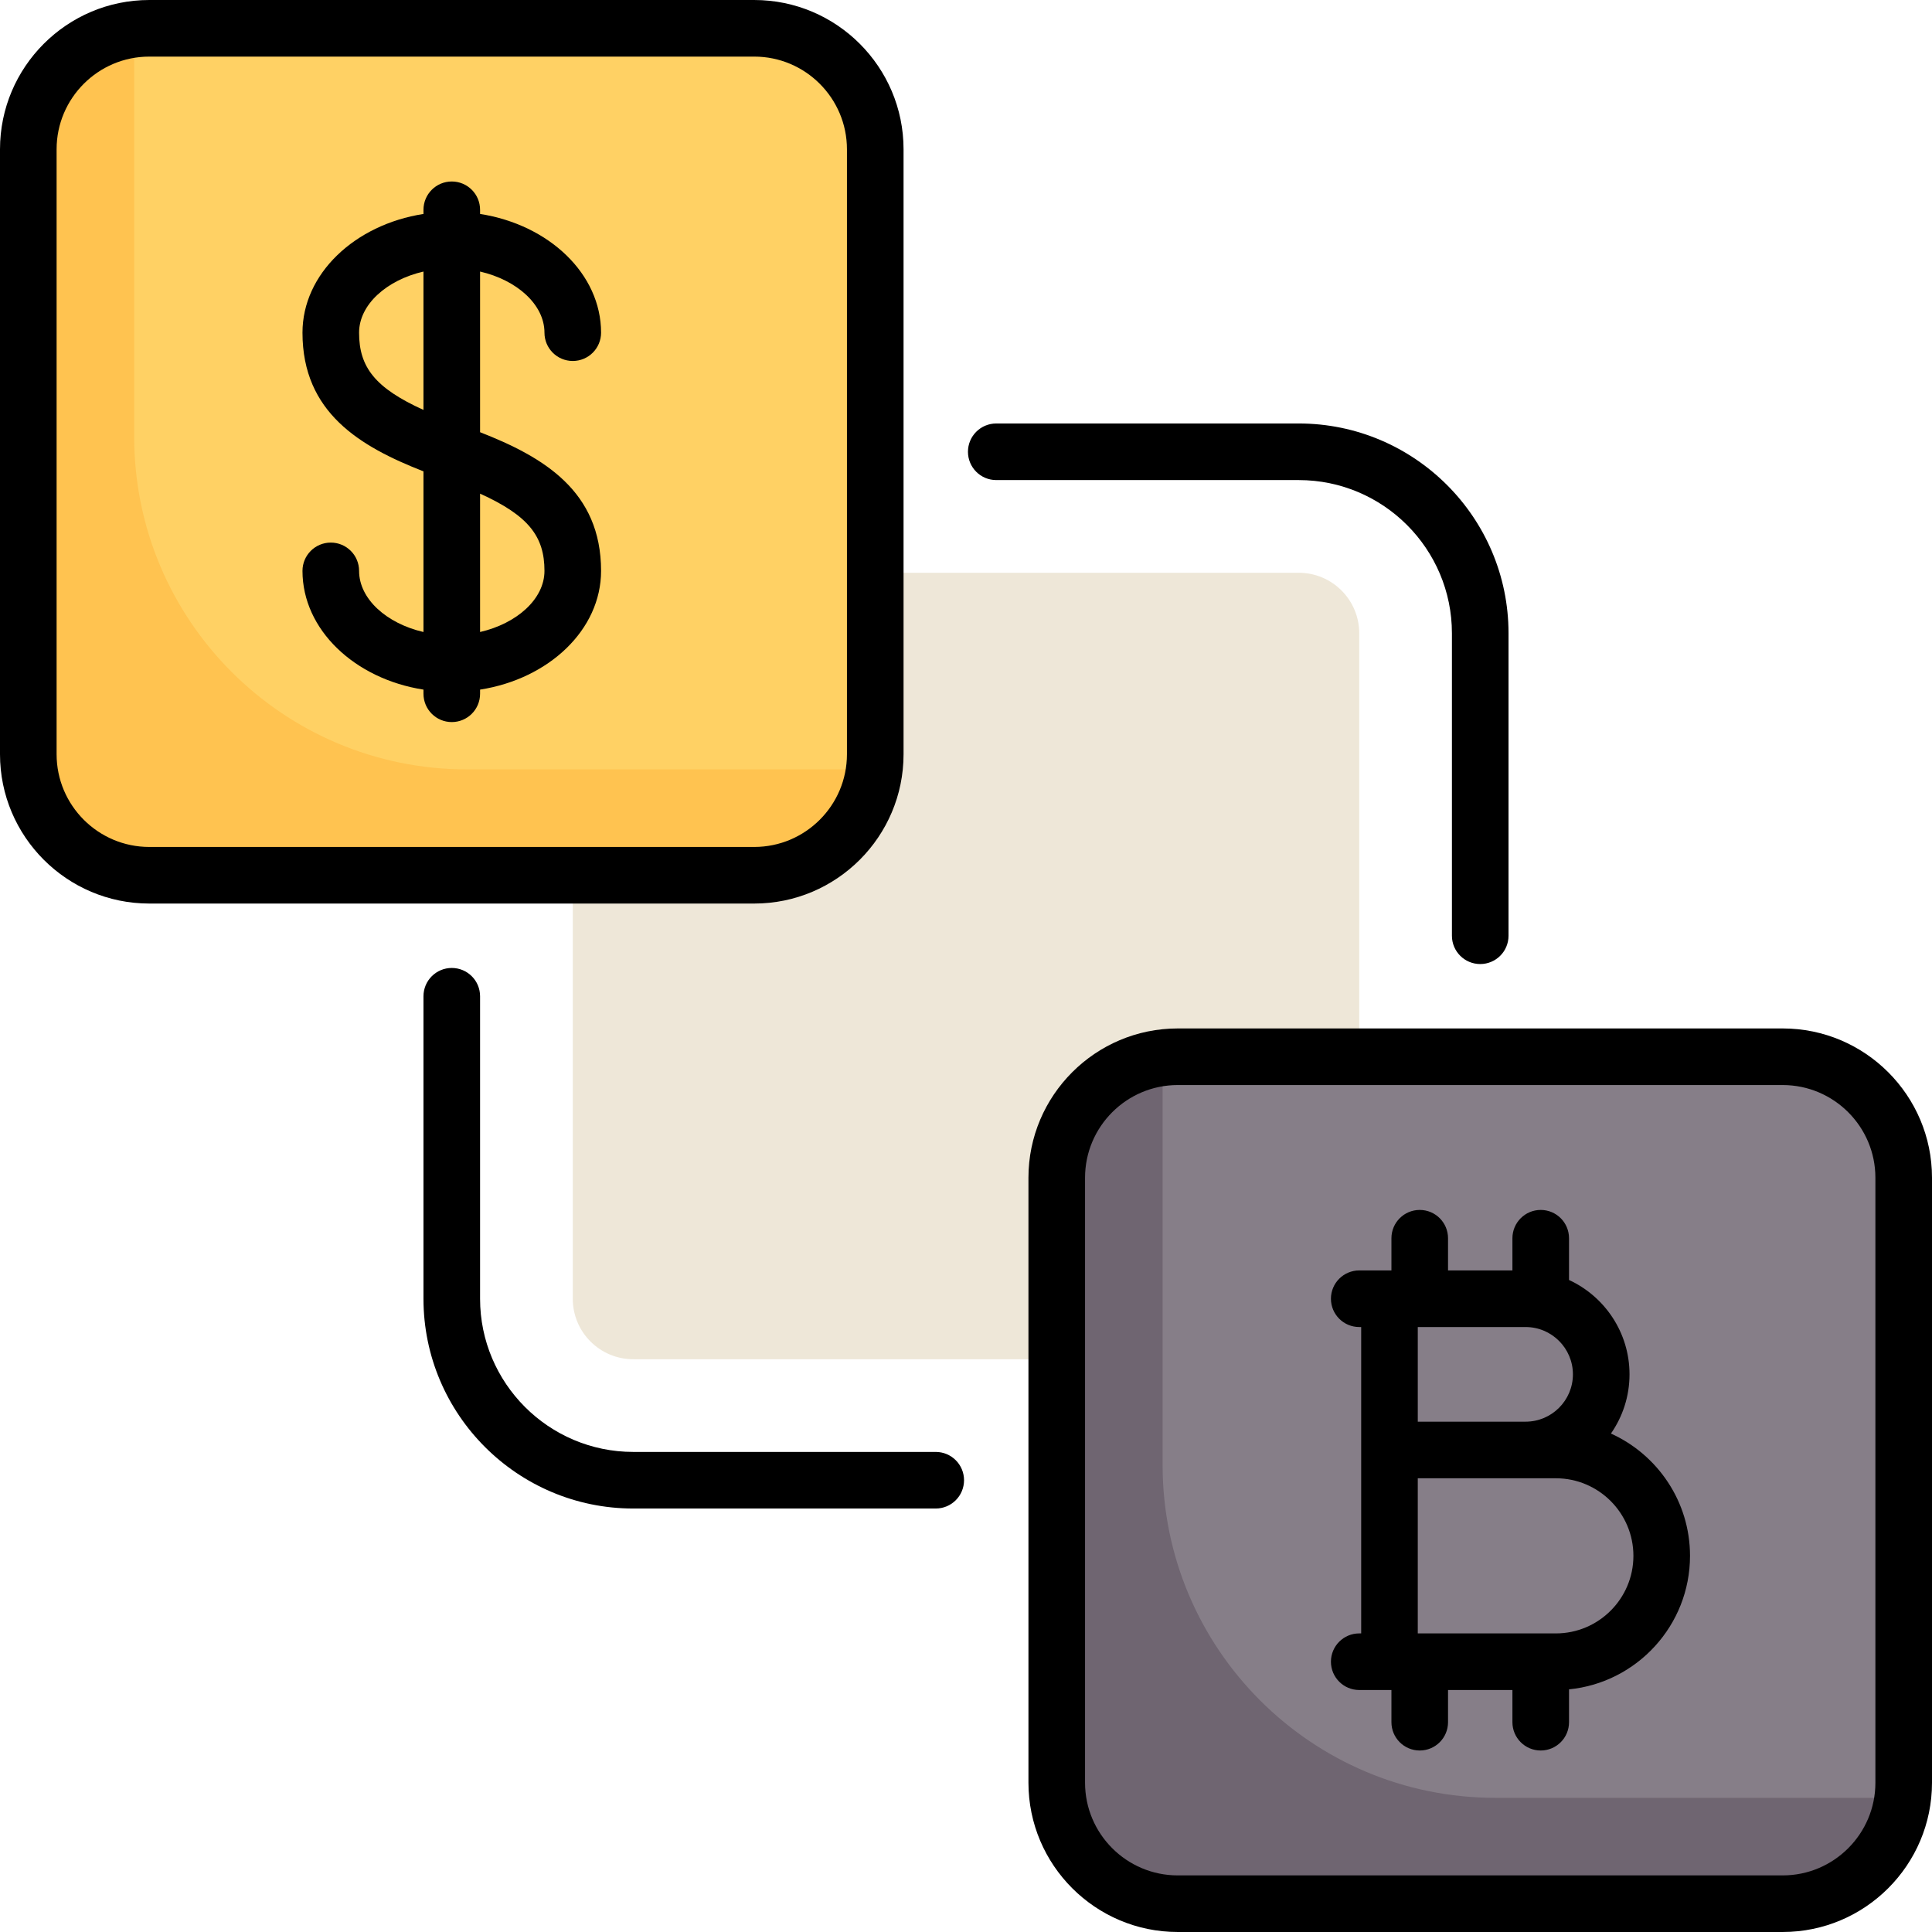 <?xml version="1.0" encoding="iso-8859-1"?>
<!-- Generator: Adobe Illustrator 19.0.0, SVG Export Plug-In . SVG Version: 6.00 Build 0)  -->
<svg version="1.1" id="Capa_1" xmlns="http://www.w3.org/2000/svg" xmlns:xlink="http://www.w3.org/1999/xlink" x="0px" y="0px"
	 viewBox="0 0 512 512" style="enable-background:new 0 0 512 512;" xml:space="preserve">
<path style="fill:#EEE7D8;" d="M344.177,360.21H167.823c-8.854,0-16.032-7.178-16.032-16.032V167.824
	c0-8.854,7.178-16.032,16.032-16.032h176.355c8.854,0,16.032,7.178,16.032,16.032v176.355
	C360.21,353.033,353.032,360.21,344.177,360.21z"/>
<path style="fill:#867E88;" d="M312.113,280.048h160.323c17.709,0,32.065,14.356,32.065,32.065v160.323
	c0,17.709-14.356,32.065-32.065,32.065H312.113c-17.709,0-32.065-14.356-32.065-32.065V312.113
	C280.048,294.404,294.404,280.048,312.113,280.048z"/>
<path style="fill:#6F6571;" d="M396.282,476.444c-48.699,0-88.177-39.478-88.177-88.177V280.453
	c-15.795,1.993-28.056,15.325-28.056,31.66v160.323c0,17.709,14.356,32.065,32.065,32.065h160.323
	c16.336,0,29.668-12.261,31.66-28.056H396.282V476.444z"/>
<path style="fill:#FFD164;" d="M39.565,7.501h160.323c17.709,0,32.065,14.356,32.065,32.065v160.323
	c0,17.709-14.356,32.065-32.065,32.065H39.565c-17.709,0-32.065-14.356-32.065-32.065V39.566C7.5,21.857,21.856,7.501,39.565,7.501z
	"/>
<path style="fill:#FFC350;" d="M123.734,203.896c-48.699,0-88.177-39.478-88.177-88.177V7.905C19.761,9.898,7.5,23.23,7.5,39.566
	v160.323c0,17.709,14.356,32.065,32.065,32.065h160.323c16.336,0,29.668-12.261,31.66-28.056H123.734V203.896z"/>
<path d="M239.451,199.887V39.565c0-21.815-17.749-39.564-39.564-39.564H39.564C17.749,0.001,0,17.75,0,39.565v160.322
	c0,21.815,17.749,39.564,39.564,39.564h160.322C221.702,239.452,239.451,221.702,239.451,199.887z M15,199.887V39.565
	c0-13.544,11.02-24.564,24.564-24.564h160.322c13.545,0,24.564,11.02,24.564,24.564v160.322c0,13.545-11.02,24.564-24.564,24.564
	H39.564C26.02,224.452,15,213.433,15,199.887z"/>
<path d="M472.436,272.549H312.113c-21.815,0-39.564,17.749-39.564,39.564v160.322c0,21.815,17.749,39.564,39.564,39.564h160.322
	C494.251,512,512,494.251,512,472.436V312.113C512,290.298,494.251,272.549,472.436,272.549z M497,472.436
	C497,485.98,485.98,497,472.436,497H312.113c-13.545,0-24.564-11.02-24.564-24.564V312.113c0-13.545,11.02-24.564,24.564-24.564
	h160.322c13.545,0,24.564,11.02,24.564,24.564v160.323H497z"/>
<path d="M144.29,88.163c0,4.143,3.357,7.5,7.5,7.5s7.5-3.357,7.5-7.5c0-15.594-13.824-28.616-32.064-31.464v-1.102
	c0-4.143-3.357-7.5-7.5-7.5s-7.5,3.357-7.5,7.5v1.102c-18.24,2.848-32.064,15.87-32.064,31.464
	c0,21.138,15.195,30.153,32.064,36.752v42.574c-9.781-2.26-17.064-8.764-17.064-16.199c0-4.143-3.357-7.5-7.5-7.5
	s-7.5,3.357-7.5,7.5c0,15.594,13.824,28.617,32.064,31.465v1.101c0,4.143,3.357,7.5,7.5,7.5s7.5-3.357,7.5-7.5v-1.101
	c18.24-2.848,32.064-15.871,32.064-31.465c0-21.137-15.195-30.152-32.064-36.751V71.965C137.006,74.225,144.29,80.728,144.29,88.163
	z M95.161,88.163c0-7.435,7.284-13.938,17.064-16.198v36.668C99.383,102.803,95.161,97.306,95.161,88.163z M144.29,151.29
	c0,7.436-7.284,13.939-17.064,16.199V130.82C140.068,136.65,144.29,142.148,144.29,151.29z"/>
<path d="M426.915,379.906c3.1-4.455,4.924-9.861,4.924-15.688c0-11.078-6.579-20.643-16.031-25.01v-11.062
	c0-4.143-3.357-7.5-7.5-7.5s-7.5,3.357-7.5,7.5v8.532h-17.064v-8.532c0-4.143-3.357-7.5-7.5-7.5s-7.5,3.357-7.5,7.5v8.532h-8.533
	c-4.143,0-7.5,3.357-7.5,7.5s3.357,7.5,7.5,7.5h0.516v81.193h-0.516c-4.143,0-7.5,3.357-7.5,7.5s3.357,7.5,7.5,7.5h8.533v8.532
	c0,4.143,3.357,7.5,7.5,7.5s7.5-3.357,7.5-7.5v-8.532h17.064v8.532c0,4.143,3.357,7.5,7.5,7.5s7.5-3.357,7.5-7.5v-8.706
	c17.973-1.761,32.063-16.956,32.063-35.383C447.871,397.91,439.257,385.49,426.915,379.906z M404.299,351.678
	c6.915,0,12.54,5.625,12.54,12.54s-5.625,12.54-12.54,12.54h-28.573v-25.08L404.299,351.678L404.299,351.678z M412.314,432.871
	h-36.589v-41.113h36.589c11.335,0,20.557,9.222,20.557,20.557S423.649,432.871,412.314,432.871z"/>
<path d="M247.981,384.774h-80.159c-22.385,0-40.597-18.212-40.597-40.597v-80.159c0-4.143-3.357-7.5-7.5-7.5s-7.5,3.357-7.5,7.5
	v80.159c0,30.656,24.94,55.597,55.597,55.597h80.159c4.143,0,7.5-3.357,7.5-7.5S252.124,384.774,247.981,384.774z"/>
<path d="M384.774,167.823v80.159c0,4.143,3.357,7.5,7.5,7.5s7.5-3.357,7.5-7.5v-80.159c0-30.656-24.94-55.597-55.597-55.597h-80.159
	c-4.143,0-7.5,3.357-7.5,7.5s3.357,7.5,7.5,7.5h80.159C366.563,127.227,384.774,145.439,384.774,167.823z"/>
<g>
</g>
<g>
</g>
<g>
</g>
<g>
</g>
<g>
</g>
<g>
</g>
<g>
</g>
<g>
</g>
<g>
</g>
<g>
</g>
<g>
</g>
<g>
</g>
<g>
</g>
<g>
</g>
<g>
</g>
</svg>
